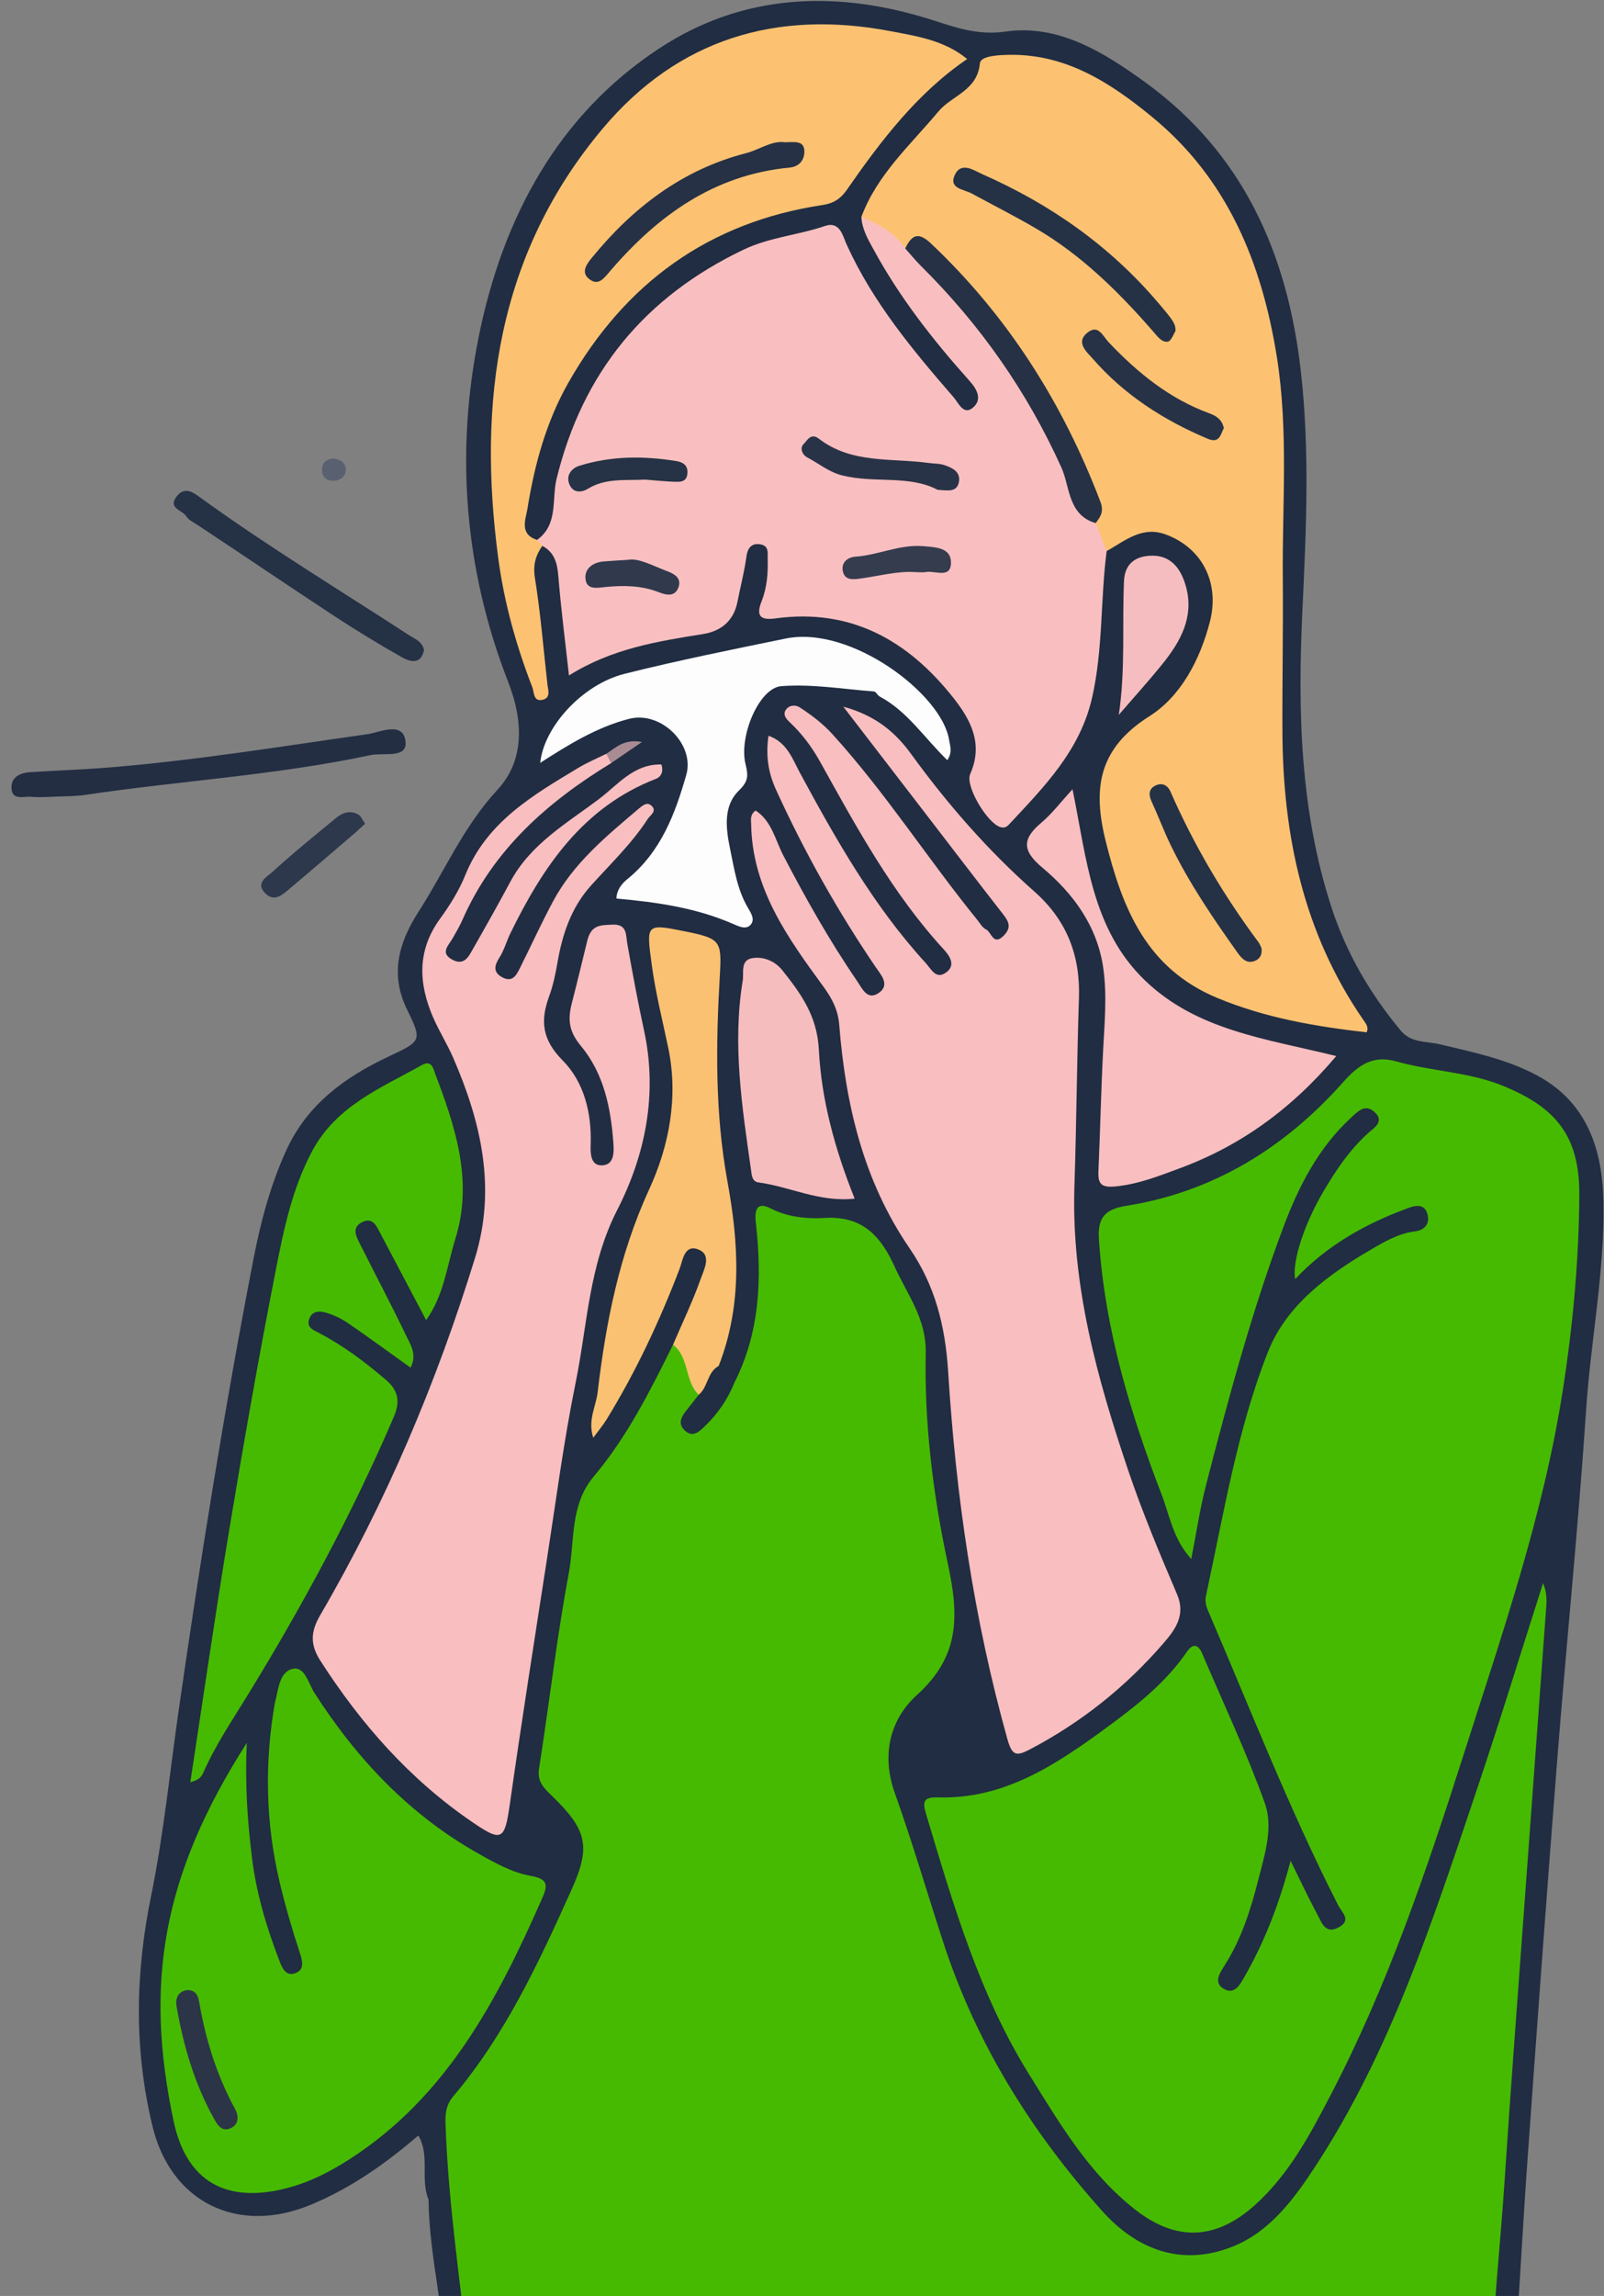 <svg width="130" height="186" viewBox="0 0 130 186" fill="none" xmlns="http://www.w3.org/2000/svg">
<rect x="0" y="0" width="130" height="186" fill="#808080" stroke="none"/>
<g clip-path="url(#clip0_641_1212)">
<path d="M122.241 194.823C120.451 195.41 118.595 195.016 116.798 195.023C91.814 195.114 66.831 195.082 41.847 195.088C40.499 195.089 39.186 194.865 37.793 195.091C35.903 195.399 36.038 193.893 36.174 192.61C36.819 192.461 36.94 193.196 37.75 193.449C36.966 189.948 36.953 186.514 36.513 183.122C36.085 179.818 35.566 176.531 35.494 173.187C35.457 171.437 35.889 169.947 36.997 168.563C40.886 163.704 43.355 158.051 45.942 152.457C47.011 150.145 46.64 148.221 44.86 146.554C43.458 145.241 43.026 143.756 43.292 141.862C43.917 137.422 44.785 133.01 45.229 128.554C45.73 123.523 47.264 119.041 50.513 115.078C52.002 113.26 52.57 110.777 54.191 108.969C55.318 108.668 55.655 109.517 55.979 110.273C56.309 111.04 56.622 111.822 56.823 112.638C56.942 113.553 56.121 114.202 56.274 115.227C57.62 114.262 58.621 113.025 59.173 111.412C60.914 107.732 60.795 103.808 60.719 99.887C60.67 97.365 61.072 97.059 63.482 97.628C65.179 98.028 66.924 98.113 68.648 98.307C69.985 98.457 70.959 98.971 71.693 100.094C74.103 103.781 75.975 107.641 75.881 112.195C75.759 118.18 76.945 124.016 78.084 129.837C78.546 132.197 78.386 134.1 76.423 135.676C75.692 136.262 75.195 137.1 74.623 137.849C72.949 140.045 72.327 142.329 73.128 145.154C76.533 157.163 80.63 168.802 89.338 178.198C90.889 179.872 92.615 181.292 94.927 181.744C98.418 182.428 101.12 181.037 103.436 178.517C107.643 173.94 110.093 168.348 112.498 162.76C116.86 152.627 120.132 142.107 123.231 131.533C123.497 130.625 123.891 129.767 124.253 128.899C124.453 128.42 124.503 127.568 125.27 127.787C125.872 127.959 125.949 128.74 125.878 129.296C125.491 132.322 125.628 135.374 125.388 138.403C124.949 143.957 124.175 149.477 124.144 155.075C124.124 158.756 123.351 162.421 123.215 166.107C122.902 174.573 121.808 182.986 121.598 191.455C121.57 192.618 121.599 193.782 122.241 194.823Z" fill="#46BA00"/>
<path d="M54.548 108.937C52.698 112.67 50.826 116.402 48.125 119.609C46.177 121.921 46.593 124.803 46.102 127.429C45.121 132.677 44.519 137.995 43.689 143.273C43.521 144.339 44.083 144.858 44.715 145.469C47.579 148.235 47.906 149.572 46.318 153.098C43.669 158.983 40.953 164.846 36.736 169.828C36.084 170.599 36.084 171.373 36.114 172.23C36.354 178.889 37.405 185.468 38.075 192.084C38.158 192.908 39.224 194.259 37.611 194.601C36.177 194.906 36.854 193.152 36.174 192.609C36.186 187.756 34.782 183.044 34.733 178.196C34.045 176.53 34.865 174.624 33.905 173.001C31.246 175.286 28.411 177.283 25.14 178.631C19.262 181.055 13.845 178.422 12.357 172.245C10.845 165.968 10.969 159.846 12.25 153.574C13.261 148.626 13.76 143.573 14.48 138.567C16.241 126.331 18.189 114.124 20.544 101.989C21.13 98.973 21.926 95.961 23.226 93.138C24.907 89.487 27.94 87.267 31.446 85.616C34.139 84.347 34.252 84.351 32.998 81.802C31.571 78.902 32.338 76.325 33.921 73.864C36.04 70.57 37.556 66.963 40.322 63.978C42.441 61.691 42.483 58.569 41.193 55.265C37.642 46.168 36.872 36.64 38.837 27.095C40.786 17.623 45.207 9.313 53.467 3.898C60.264 -0.558 67.859 -0.842 75.609 1.636C77.455 2.226 79.241 2.881 81.487 2.559C85.791 1.941 89.466 4.234 92.848 6.69C100.745 12.427 104.325 20.509 105.417 29.966C106.17 36.487 105.861 42.995 105.554 49.517C105.171 57.648 105.368 65.74 107.936 73.577C109.133 77.231 111.047 80.502 113.506 83.469C114.377 84.521 115.578 84.337 116.658 84.593C119.384 85.24 122.153 85.808 124.627 87.151C128.638 89.33 129.872 93.129 129.954 97.348C130.064 103.011 128.924 108.59 128.549 114.229C127.925 123.624 126.964 132.997 126.224 142.385C125.375 153.149 124.592 163.917 123.82 174.687C123.432 180.109 123.141 185.538 122.786 190.963C122.701 192.26 122.699 193.575 122.241 194.823C120.901 194.832 120.867 194.011 120.879 192.942C120.944 187.496 121.588 182.091 121.944 176.667C122.433 169.22 123.004 161.778 123.547 154.334C124.138 146.243 124.739 138.152 125.326 130.061C125.368 129.486 125.331 128.907 125.06 128.257C123.265 133.869 121.54 139.504 119.66 145.087C116.127 155.578 112.731 166.142 106.599 175.512C104.866 178.16 102.921 180.797 99.9 182.003C95.794 183.643 92.15 182.268 89.337 179.125C83.629 172.749 79.152 165.621 76.466 157.403C75.144 153.359 73.956 149.266 72.525 145.27C71.373 142.051 72.22 139.206 74.313 137.317C77.844 134.131 77.712 130.838 76.812 126.64C75.617 121.071 74.913 115.335 75.028 109.603C75.084 106.825 73.53 104.872 72.507 102.615C71.411 100.196 69.935 98.489 66.883 98.667C65.431 98.751 63.877 98.624 62.441 97.889C61.414 97.363 61.129 97.911 61.257 99.05C61.758 103.492 61.611 107.876 59.535 111.988C57.836 112.909 57.638 111.907 57.703 110.563C59.698 104.951 58.937 99.327 58.005 93.628C57.208 88.756 57.721 83.793 57.766 78.872C57.779 77.501 57.445 76.688 56.115 76.249C53.801 75.486 53.359 75.919 53.502 78.347C53.661 81.055 54.83 83.544 54.98 86.236C55.262 91.3 53.688 95.953 51.732 100.492C50.63 103.051 49.768 105.622 49.756 108.438C49.748 110.487 48.924 112.404 48.721 114.747C50.549 111.189 52.337 107.93 53.717 104.468C54.066 103.592 54.397 102.708 54.912 101.913C55.32 101.284 55.805 100.672 56.661 100.973C57.508 101.27 57.633 102.112 57.467 102.795C56.92 105.031 56.341 107.281 54.548 108.937Z" fill="#212D42"/>
<path d="M3.861 64.562C3.702 64.562 3.118 64.604 2.543 64.551C1.905 64.492 0.894 64.904 0.931 63.732C0.957 62.903 1.696 62.602 2.463 62.554C4.56 62.422 6.661 62.35 8.754 62.181C15.807 61.611 22.786 60.471 29.785 59.476C30.797 59.332 32.702 58.377 32.87 60.097C33.006 61.476 31.063 60.953 30.025 61.174C22.39 62.804 14.589 63.251 6.886 64.399C6.03 64.527 5.151 64.498 3.861 64.562Z" fill="#232E43"/>
<path d="M34.366 52.661C34.114 53.852 33.258 53.636 32.558 53.238C30.7 52.184 28.87 51.073 27.084 49.9C23.343 47.445 19.642 44.928 15.908 42.462C15.611 42.266 15.305 42.147 15.092 41.818C14.759 41.303 13.556 41.177 14.342 40.187C15.001 39.356 15.734 39.946 16.26 40.327C21.728 44.288 27.503 47.78 33.154 51.461C33.632 51.772 34.216 51.955 34.366 52.661Z" fill="#253145"/>
<path d="M29.591 66.729C29.265 67.028 29.018 67.269 28.758 67.492C26.921 69.063 25.089 70.639 23.24 72.194C22.736 72.618 22.16 72.999 21.534 72.404C20.629 71.544 21.637 71.039 22.044 70.667C23.721 69.133 25.494 67.702 27.249 66.255C27.779 65.818 28.41 65.617 29.055 65.999C29.267 66.125 29.375 66.425 29.591 66.729Z" fill="#2D384C"/>
<path d="M27.05 37.141C27.589 37.222 28.032 37.489 28.025 38.058C28.018 38.62 27.579 38.932 27.035 38.949C26.459 38.968 26.085 38.633 26.09 38.048C26.094 37.464 26.476 37.177 27.05 37.141Z" fill="#596171"/>
<path d="M54.547 108.937C55.311 107.154 56.156 105.4 56.801 103.575C57.054 102.858 57.68 101.698 56.667 101.252C55.456 100.719 55.337 102.117 55.076 102.8C53.454 107.035 51.539 111.12 49.167 114.986C48.878 115.456 48.518 115.882 48.083 116.475C47.615 115.055 48.302 113.943 48.438 112.789C49.105 107.129 50.19 101.623 52.617 96.346C54.236 92.826 54.99 88.873 54.163 84.905C53.692 82.645 53.124 80.415 52.815 78.114C52.38 74.865 52.352 74.816 55.444 75.437C58.406 76.033 58.505 76.189 58.34 79.037C58.016 84.613 57.944 90.181 58.958 95.711C59.88 100.747 60.17 105.761 58.243 110.665C57.563 111.343 57.91 112.735 56.627 112.995C55.477 111.877 55.876 109.964 54.547 108.937Z" fill="#FBC172"/>
<path d="M56.627 112.994C57.392 112.374 57.307 111.165 58.243 110.664C57.919 111.84 58.451 112.182 59.533 111.987C58.985 113.358 58.163 114.549 57.101 115.567C56.641 116.008 56.121 116.504 55.468 115.855C54.946 115.335 55.2 114.818 55.574 114.336C55.922 113.887 56.276 113.441 56.627 112.994Z" fill="#212D42"/>
<path d="M104.6 150.749C105.317 152.199 105.998 153.668 106.767 155.09C107.114 155.73 107.397 156.74 108.501 156.136C109.567 155.553 108.755 154.936 108.455 154.35C104.501 146.596 101.352 138.488 97.917 130.506C97.737 130.09 97.646 129.714 97.745 129.258C99.184 122.626 100.266 115.872 102.753 109.547C104.252 105.736 107.618 103.269 111.123 101.225C112.222 100.585 113.348 99.919 114.678 99.758C115.422 99.668 115.895 99.188 115.7 98.399C115.473 97.479 114.719 97.651 114.113 97.873C110.667 99.135 107.526 100.901 104.969 103.624C104.713 102.229 105.678 99.215 107.238 96.562C108.259 94.827 109.366 93.166 110.884 91.794C111.311 91.408 112.295 90.858 111.368 90.06C110.626 89.421 110.065 90.024 109.515 90.531C106.854 92.982 105.259 96.096 104.014 99.412C101.45 106.243 99.564 113.281 97.74 120.334C97.255 122.209 96.974 124.136 96.549 126.298C95.066 124.669 94.799 122.771 94.15 121.086C91.579 114.406 89.53 107.592 89.064 100.38C88.951 98.623 89.578 97.958 91.281 97.687C98.375 96.559 104.17 92.951 108.854 87.673C110.198 86.159 111.355 85.473 113.2 85.996C116.031 86.799 119.007 86.826 121.8 87.961C126.078 89.699 128.022 92.009 127.998 96.783C127.97 102.069 127.482 107.333 126.669 112.573C125.09 122.744 121.73 132.406 118.617 142.159C115.62 151.553 112.458 160.86 107.895 169.626C106.209 172.867 104.505 176.114 101.721 178.626C98.587 181.452 95.368 181.63 92.019 179.019C88.249 176.08 85.866 171.999 83.408 168.053C79.376 161.579 77.254 154.294 75.083 147.049C74.779 146.036 74.752 145.573 75.995 145.611C81.379 145.778 85.58 142.966 89.651 139.982C92.076 138.206 94.468 136.339 96.205 133.801C96.661 133.136 97.106 133.183 97.435 133.958C99.147 137.988 101.03 141.956 102.508 146.069C103.217 148.044 102.505 150.235 101.984 152.278C101.36 154.727 100.601 157.128 99.213 159.283C98.831 159.876 98.342 160.653 99.205 161.133C100.064 161.61 100.49 160.793 100.85 160.165C102.506 157.275 103.685 154.213 104.6 150.749Z" fill="#46BA00"/>
<path d="M89.691 44.645C89.18 48.592 89.406 52.597 88.51 56.525C87.53 60.82 84.623 63.741 81.797 66.772C81.557 67.03 81.37 67.092 81.073 67.002C80.002 66.675 78.205 63.67 78.634 62.701C79.707 60.276 78.691 58.334 77.27 56.536C73.6 51.893 68.981 49.262 62.856 50.097C61.578 50.271 61.265 49.868 61.731 48.696C62.165 47.602 62.253 46.443 62.218 45.278C62.204 44.802 62.349 44.218 61.608 44.096C60.795 43.962 60.563 44.564 60.49 45.12C60.33 46.342 60.004 47.524 59.776 48.724C59.461 50.377 58.357 51.143 56.987 51.364C53.297 51.961 49.62 52.525 46.113 54.721C45.797 51.858 45.464 49.291 45.255 46.714C45.168 45.646 44.96 44.754 43.951 44.221C43.6 44.245 43.444 44.097 43.528 43.738C45.264 42.491 44.703 40.458 45.107 38.8C47.216 30.166 52.264 24.048 60.26 20.227C62.382 19.213 64.693 19.051 66.865 18.306C68.07 17.893 68.302 19.109 68.607 19.784C70.73 24.479 73.98 28.372 77.309 32.208C77.694 32.651 78.119 33.761 78.943 32.941C79.577 32.31 79.2 31.552 78.584 30.864C75.626 27.561 72.897 24.081 70.774 20.165C70.33 19.347 69.853 18.537 69.814 17.567C71.813 17.281 72.776 18.763 73.912 19.956C77.6 23.853 81.204 27.801 83.937 32.48C85.261 34.747 86.313 37.115 87.29 39.528C87.707 40.558 88.233 41.481 89.068 42.219C89.648 42.932 90.173 43.661 89.691 44.645Z" fill="#F9BFC0"/>
<path d="M61.238 65.661C62.545 66.505 62.836 68.055 63.486 69.303C65.303 72.793 67.23 76.209 69.452 79.456C69.884 80.087 70.296 81.103 71.247 80.421C72.158 79.766 71.374 78.941 70.966 78.34C67.864 73.773 65.175 68.982 62.886 63.959C62.262 62.589 62.051 61.219 62.284 59.607C63.798 60.129 64.24 61.515 64.835 62.614C67.776 68.051 70.812 73.41 75.019 78.009C75.502 78.537 75.849 79.377 76.685 78.777C77.531 78.17 76.898 77.36 76.484 76.909C72.321 72.378 69.422 67.021 66.464 61.707C65.787 60.49 64.978 59.418 63.976 58.482C63.674 58.2 63.469 57.889 63.662 57.551C63.911 57.113 64.464 57.077 64.807 57.3C65.765 57.925 66.674 58.607 67.463 59.474C71.756 64.195 75.193 69.58 79.204 74.518C79.426 74.791 79.617 75.156 79.909 75.291C80.363 75.502 80.499 76.688 81.371 75.775C81.978 75.139 81.772 74.677 81.316 74.091C79.077 71.219 76.868 68.323 74.647 65.437C72.663 62.856 70.677 60.277 68.348 57.25C71.045 57.975 72.635 59.422 73.834 61.072C76.792 65.144 80.071 68.9 83.834 72.226C86.447 74.536 87.562 77.388 87.446 80.844C87.277 85.914 87.249 90.989 87.08 96.059C86.813 104.083 88.917 111.657 91.444 119.135C92.594 122.538 93.991 125.863 95.403 129.169C96.123 130.855 95.222 132.046 94.333 133.079C91.274 136.632 87.656 139.525 83.482 141.716C82.357 142.307 82.024 142.235 81.645 140.882C78.922 131.157 77.475 121.205 76.85 111.179C76.614 107.405 75.785 104.138 73.717 101.123C69.97 95.659 68.535 89.486 68.017 83.022C67.921 81.823 67.449 80.905 66.736 79.929C63.843 75.973 60.954 71.976 60.879 66.755C60.874 66.416 60.758 66.034 61.238 65.661Z" fill="#F9BEC0"/>
<path d="M89.691 44.646C89.393 43.889 89.096 43.133 88.798 42.376C88.397 38.59 86.398 35.424 84.615 32.239C82.32 28.137 79.559 24.325 76.009 21.155C75.232 20.461 74.538 19.733 73.368 20.127C72.498 18.838 71.19 18.156 69.814 17.568C71.092 14.135 73.791 11.742 76.056 9.032C77.144 7.73 79.207 7.357 79.418 5.133C79.475 4.529 80.888 4.458 81.773 4.442C86.403 4.356 90.022 6.724 93.371 9.47C99.479 14.475 102.266 21.289 103.482 28.895C104.439 34.883 103.913 40.906 103.967 46.914C104.004 51.047 103.917 55.181 103.937 59.314C103.976 67.697 105.655 75.627 110.516 82.657C110.715 82.945 110.958 83.237 110.754 83.632C106.625 83.159 102.579 82.473 98.672 80.852C92.904 78.46 90.976 73.613 89.61 68.126C88.547 63.857 89.028 60.635 93.157 58.023C95.699 56.414 97.246 53.478 98.051 50.398C98.88 47.225 97.44 44.374 94.453 43.289C92.541 42.594 91.173 43.822 89.691 44.646Z" fill="#FCC272"/>
<path d="M49.527 61.825C44.376 64.966 39.986 68.828 37.491 74.494C37.261 75.016 36.971 75.514 36.687 76.011C36.345 76.608 35.622 77.22 36.702 77.767C37.639 78.242 37.99 77.475 38.34 76.862C39.369 75.056 40.39 73.245 41.373 71.413C43.003 68.377 45.916 66.709 48.527 64.747C50.059 63.596 51.36 61.875 53.601 61.932C53.815 62.531 53.539 62.949 53.182 63.087C47.249 65.384 44.008 70.208 41.368 75.602C41.055 76.242 40.869 76.956 40.491 77.551C40.071 78.213 39.934 78.755 40.709 79.174C41.557 79.632 41.869 78.967 42.164 78.375C43.06 76.583 43.89 74.756 44.839 72.992C46.494 69.916 49.14 67.742 51.747 65.531C52.134 65.203 52.474 64.943 52.822 65.292C53.258 65.727 52.7 66.033 52.483 66.367C51.185 68.363 49.465 69.999 47.885 71.757C46.297 73.524 45.578 75.678 45.182 77.978C45.023 78.9 44.829 79.832 44.508 80.707C43.78 82.693 43.926 84.218 45.599 85.904C47.328 87.645 47.959 90.146 47.873 92.701C47.848 93.437 47.856 94.413 48.756 94.408C49.768 94.403 49.77 93.389 49.713 92.596C49.506 89.753 48.944 86.979 47.083 84.735C46.148 83.608 45.979 82.682 46.35 81.251C46.781 79.584 47.181 77.902 47.593 76.226C47.916 74.91 48.645 74.956 49.609 74.907C50.849 74.845 50.708 75.702 50.847 76.485C51.263 78.83 51.698 81.174 52.202 83.501C53.311 88.625 52.304 93.572 50.022 98.027C47.724 102.514 47.608 107.339 46.651 112.031C45.683 116.775 45.061 121.59 44.318 126.379C43.299 132.952 42.265 139.523 41.328 146.108C40.9 149.114 40.686 149.26 38.223 147.573C33.181 144.122 29.248 139.649 25.965 134.54C25.125 133.233 25.167 132.193 25.957 130.838C31.287 121.699 35.384 112.011 38.499 101.909C40.239 96.269 38.999 90.916 36.733 85.7C36.246 84.578 35.583 83.533 35.099 82.411C33.915 79.671 33.791 77.006 35.66 74.437C36.457 73.34 37.2 72.156 37.705 70.906C39.448 66.593 43.174 64.428 46.866 62.209C47.59 61.773 48.379 61.444 49.138 61.066C49.832 61.03 49.956 61.286 49.527 61.825Z" fill="#F9BEC0"/>
<path d="M20.004 141.192C19.845 144.718 20.068 147.629 20.425 150.526C20.78 153.406 21.613 156.163 22.647 158.859C22.865 159.43 23.193 160.203 24.038 159.808C24.696 159.501 24.488 158.783 24.32 158.269C23.693 156.35 23.124 154.423 22.658 152.453C21.524 147.657 21.436 142.857 22.265 138.02C22.278 137.948 22.298 137.878 22.316 137.808C22.578 136.788 22.659 135.396 23.77 135.187C24.708 135.011 25.01 136.404 25.468 137.119C28.924 142.515 33.209 147.045 38.832 150.198C40.14 150.932 41.532 151.703 42.974 151.96C44.44 152.221 44.414 152.712 43.939 153.791C40.32 162.015 36.2 169.866 28.315 174.932C26.74 175.944 25.087 176.79 23.256 177.265C18.348 178.538 15.113 176.758 14.067 171.824C11.72 160.743 13.093 151.99 20.004 141.192Z" fill="#46BA00"/>
<path d="M43.528 43.739C43.669 43.9 43.811 44.061 43.952 44.222C43.416 45.002 43.184 45.757 43.351 46.797C43.808 49.652 44.044 52.542 44.364 55.419C44.418 55.901 44.666 56.531 43.977 56.693C43.216 56.871 43.297 56.075 43.144 55.68C41.836 52.306 40.861 48.816 40.385 45.244C38.694 32.555 40.295 20.585 48.855 10.406C54.97 3.135 62.957 0.781 72.112 2.514C74.227 2.915 76.549 3.254 78.385 4.784C74.354 7.526 71.405 11.387 68.623 15.394C68.135 16.097 67.552 16.476 66.691 16.605C57.442 17.988 50.652 22.94 46.07 30.995C44.274 34.153 43.322 37.631 42.752 41.192C42.616 42.039 42.053 43.273 43.528 43.739Z" fill="#FCC272"/>
<path d="M34.539 106.947C33.256 104.52 32.053 102.248 30.855 99.974C30.514 99.327 30.202 98.518 29.269 99.054C28.492 99.501 28.881 100.193 29.174 100.774C30.399 103.211 31.677 105.624 32.857 108.083C33.237 108.876 33.844 109.709 33.274 110.797C31.575 109.581 29.92 108.368 28.231 107.207C27.707 106.847 27.109 106.554 26.503 106.365C25.959 106.196 25.301 106.14 25.054 106.878C24.826 107.557 25.438 107.769 25.85 107.984C27.828 109.015 29.584 110.339 31.277 111.785C32.358 112.709 32.419 113.62 31.892 114.844C28.54 122.638 24.522 130.081 20.088 137.302C18.814 139.377 17.448 141.396 16.466 143.632C16.253 144.117 15.904 144.24 15.422 144.388C16.476 137.525 17.457 130.685 18.59 123.87C19.762 116.823 20.996 109.784 22.375 102.776C23.009 99.55 23.683 96.323 25.261 93.324C27.229 89.586 30.849 88.162 34.193 86.282C35.005 85.826 35.138 86.643 35.247 86.929C36.905 91.273 38.373 95.674 36.898 100.385C36.224 102.541 36.003 104.878 34.539 106.947Z" fill="#46BA00"/>
<path d="M76.778 61.584C74.917 59.784 73.548 57.625 71.294 56.424C71.117 56.33 70.997 56.03 70.835 56.018C68.33 55.826 65.801 55.395 63.321 55.588C61.526 55.728 59.873 59.633 60.421 61.898C60.643 62.815 60.681 63.272 59.886 64.045C58.597 65.298 58.832 67.127 59.173 68.776C59.507 70.395 59.748 72.058 60.607 73.523C60.865 73.964 61.203 74.472 60.853 74.898C60.481 75.351 59.876 75.051 59.447 74.863C56.44 73.546 53.253 73.085 49.96 72.794C49.981 72.107 50.371 71.605 50.85 71.216C53.551 69.022 54.714 65.958 55.622 62.769C56.324 60.306 53.583 57.57 50.989 58.235C48.358 58.91 46.051 60.347 43.783 61.799C44.077 58.905 47.172 55.451 50.625 54.586C54.943 53.503 59.314 52.624 63.677 51.729C68.949 50.646 76.333 56.227 76.918 59.927C76.997 60.421 77.217 60.915 76.778 61.584Z" fill="#FDFDFD"/>
<path d="M108.301 85.553C104.629 89.898 100.497 92.843 95.578 94.661C93.904 95.28 92.24 95.937 90.409 96.115C89.296 96.223 88.978 95.952 89.024 94.898C89.169 91.641 89.235 88.38 89.403 85.125C89.518 82.88 89.736 80.631 89.413 78.399C88.924 75.017 86.987 72.388 84.478 70.288C82.794 68.879 82.867 67.939 84.413 66.634C85.273 65.908 85.966 64.984 86.925 63.941C88.077 69.546 88.471 75.261 92.794 79.424C97.008 83.483 102.603 84.149 108.301 85.553Z" fill="#F8BEC0"/>
<path d="M69.268 97.105C66.402 97.416 64.016 96.127 61.481 95.794C60.936 95.722 60.925 95.178 60.867 94.768C60.144 89.685 59.349 84.599 60.194 79.453C60.299 78.814 59.991 77.806 60.938 77.629C61.874 77.455 62.826 77.871 63.413 78.612C64.906 80.495 66.225 82.29 66.365 85.031C66.573 89.097 67.665 93.106 69.268 97.105Z" fill="#F6BDBF"/>
<path d="M90.676 57.912C91.223 54.265 90.94 50.656 91.097 47.074C91.155 45.755 91.918 45.107 93.153 45.024C94.946 44.903 95.752 46.14 96.136 47.583C96.772 49.969 95.695 51.947 94.257 53.735C93.108 55.163 91.873 56.522 90.676 57.912Z" fill="#F5BDBF"/>
<path d="M49.527 61.824C49.398 61.572 49.268 61.319 49.139 61.066C49.898 60.582 50.564 59.839 52.028 60.111C50.997 60.817 50.262 61.321 49.527 61.824Z" fill="#A98B93"/>
<path d="M73.367 20.128C73.876 19.065 74.397 18.73 75.443 19.718C81.688 25.613 86.141 32.66 89.187 40.652C89.479 41.418 89.208 41.867 88.797 42.377C86.543 41.721 86.723 39.425 86.023 37.875C83.233 31.7 79.434 26.296 74.643 21.548C74.192 21.101 73.791 20.602 73.367 20.128Z" fill="#263145"/>
<path d="M75.985 39.679C73.672 38.463 70.881 39.168 68.275 38.519C67.159 38.24 66.367 37.547 65.424 37.056C65.023 36.847 64.794 36.296 65.134 35.971C65.408 35.708 65.711 35.031 66.37 35.54C69.024 37.591 72.253 37.089 75.274 37.507C75.705 37.567 76.16 37.546 76.562 37.686C77.167 37.896 77.843 38.207 77.726 38.993C77.589 39.904 76.824 39.743 75.985 39.679Z" fill="#293347"/>
<path d="M74.221 46.352C72.769 46.238 71.229 46.67 69.665 46.88C69.055 46.962 68.441 46.993 68.304 46.243C68.174 45.527 68.744 45.138 69.318 45.099C71.181 44.974 72.91 44.085 74.83 44.246C75.883 44.334 77.102 44.374 77.075 45.618C77.047 46.908 75.756 46.196 75.016 46.346C74.808 46.388 74.585 46.352 74.221 46.352Z" fill="#353C4E"/>
<path d="M52.285 38.854C50.675 38.943 49.086 38.704 47.631 39.607C47.205 39.873 46.476 39.998 46.157 39.26C45.819 38.474 46.38 37.916 46.931 37.742C49.514 36.927 52.167 36.921 54.825 37.354C55.354 37.44 55.77 37.703 55.714 38.352C55.65 39.086 55.094 39.046 54.601 39.026C53.811 38.995 53.023 38.911 52.285 38.854Z" fill="#263245"/>
<path d="M50.89 45.353C51.759 45.184 52.911 45.836 54.106 46.287C54.669 46.499 55.232 46.833 55.001 47.539C54.714 48.417 53.95 48.193 53.362 47.966C51.967 47.427 50.544 47.412 49.094 47.553C48.38 47.623 47.467 47.839 47.446 46.773C47.43 46.02 48.089 45.56 48.888 45.488C49.391 45.442 49.896 45.419 50.89 45.353Z" fill="#31394C"/>
<path d="M95.274 26.812C95.125 27.033 94.93 27.633 94.645 27.678C94.156 27.756 93.799 27.243 93.464 26.858C90.677 23.658 87.677 20.689 83.987 18.523C82.275 17.519 80.499 16.623 78.754 15.676C78.114 15.329 76.879 15.282 77.377 14.19C77.898 13.047 78.926 13.808 79.644 14.124C85.139 16.547 89.949 19.923 93.863 24.521C95.047 25.912 95.286 26.215 95.274 26.812Z" fill="#253145"/>
<path d="M102.244 76.82C102.303 77.319 102.134 77.634 101.784 77.806C101.104 78.14 100.665 77.692 100.331 77.223C98.335 74.42 96.394 71.578 94.885 68.473C94.322 67.314 93.873 66.1 93.332 64.93C93.076 64.377 93.104 63.898 93.649 63.638C94.151 63.397 94.615 63.566 94.864 64.132C96.769 68.474 99.164 72.529 101.996 76.329C102.121 76.498 102.189 76.71 102.244 76.82Z" fill="#253145"/>
<path d="M99.192 34.681C98.925 35.171 98.854 35.955 97.888 35.548C94.305 34.039 91.094 31.977 88.537 29.029C88.135 28.566 87.165 27.772 88.081 26.992C89.002 26.207 89.341 27.186 89.885 27.759C92.207 30.204 94.796 32.313 98.018 33.485C98.616 33.703 99.034 34.002 99.192 34.681Z" fill="#273246"/>
<path d="M15.088 161.232C15.801 161.162 16.047 161.62 16.135 162.136C16.657 165.206 17.565 168.136 19.066 170.884C19.318 171.346 19.416 172.058 18.723 172.396C17.989 172.754 17.622 172.136 17.361 171.67C15.763 168.821 14.862 165.726 14.307 162.526C14.201 161.919 14.415 161.378 15.088 161.232Z" fill="#2C3448"/>
<path d="M63.623 11.525C64.393 11.519 65.217 11.345 65.192 12.32C65.176 12.956 64.799 13.5 63.993 13.577C57.859 14.158 53.284 17.481 49.426 21.988C48.902 22.599 48.484 23.184 47.735 22.593C47.013 22.024 47.642 21.286 47.971 20.881C51.282 16.818 55.315 13.735 60.46 12.41C61.561 12.127 62.544 11.37 63.623 11.525Z" fill="#263145"/>
</g>
<defs>
<clipPath id="clip0_641_1212">
<rect width="129.031" height="195.068" fill="white" transform="translate(0.93 0.078)"/>
</clipPath>
</defs>
</svg>
